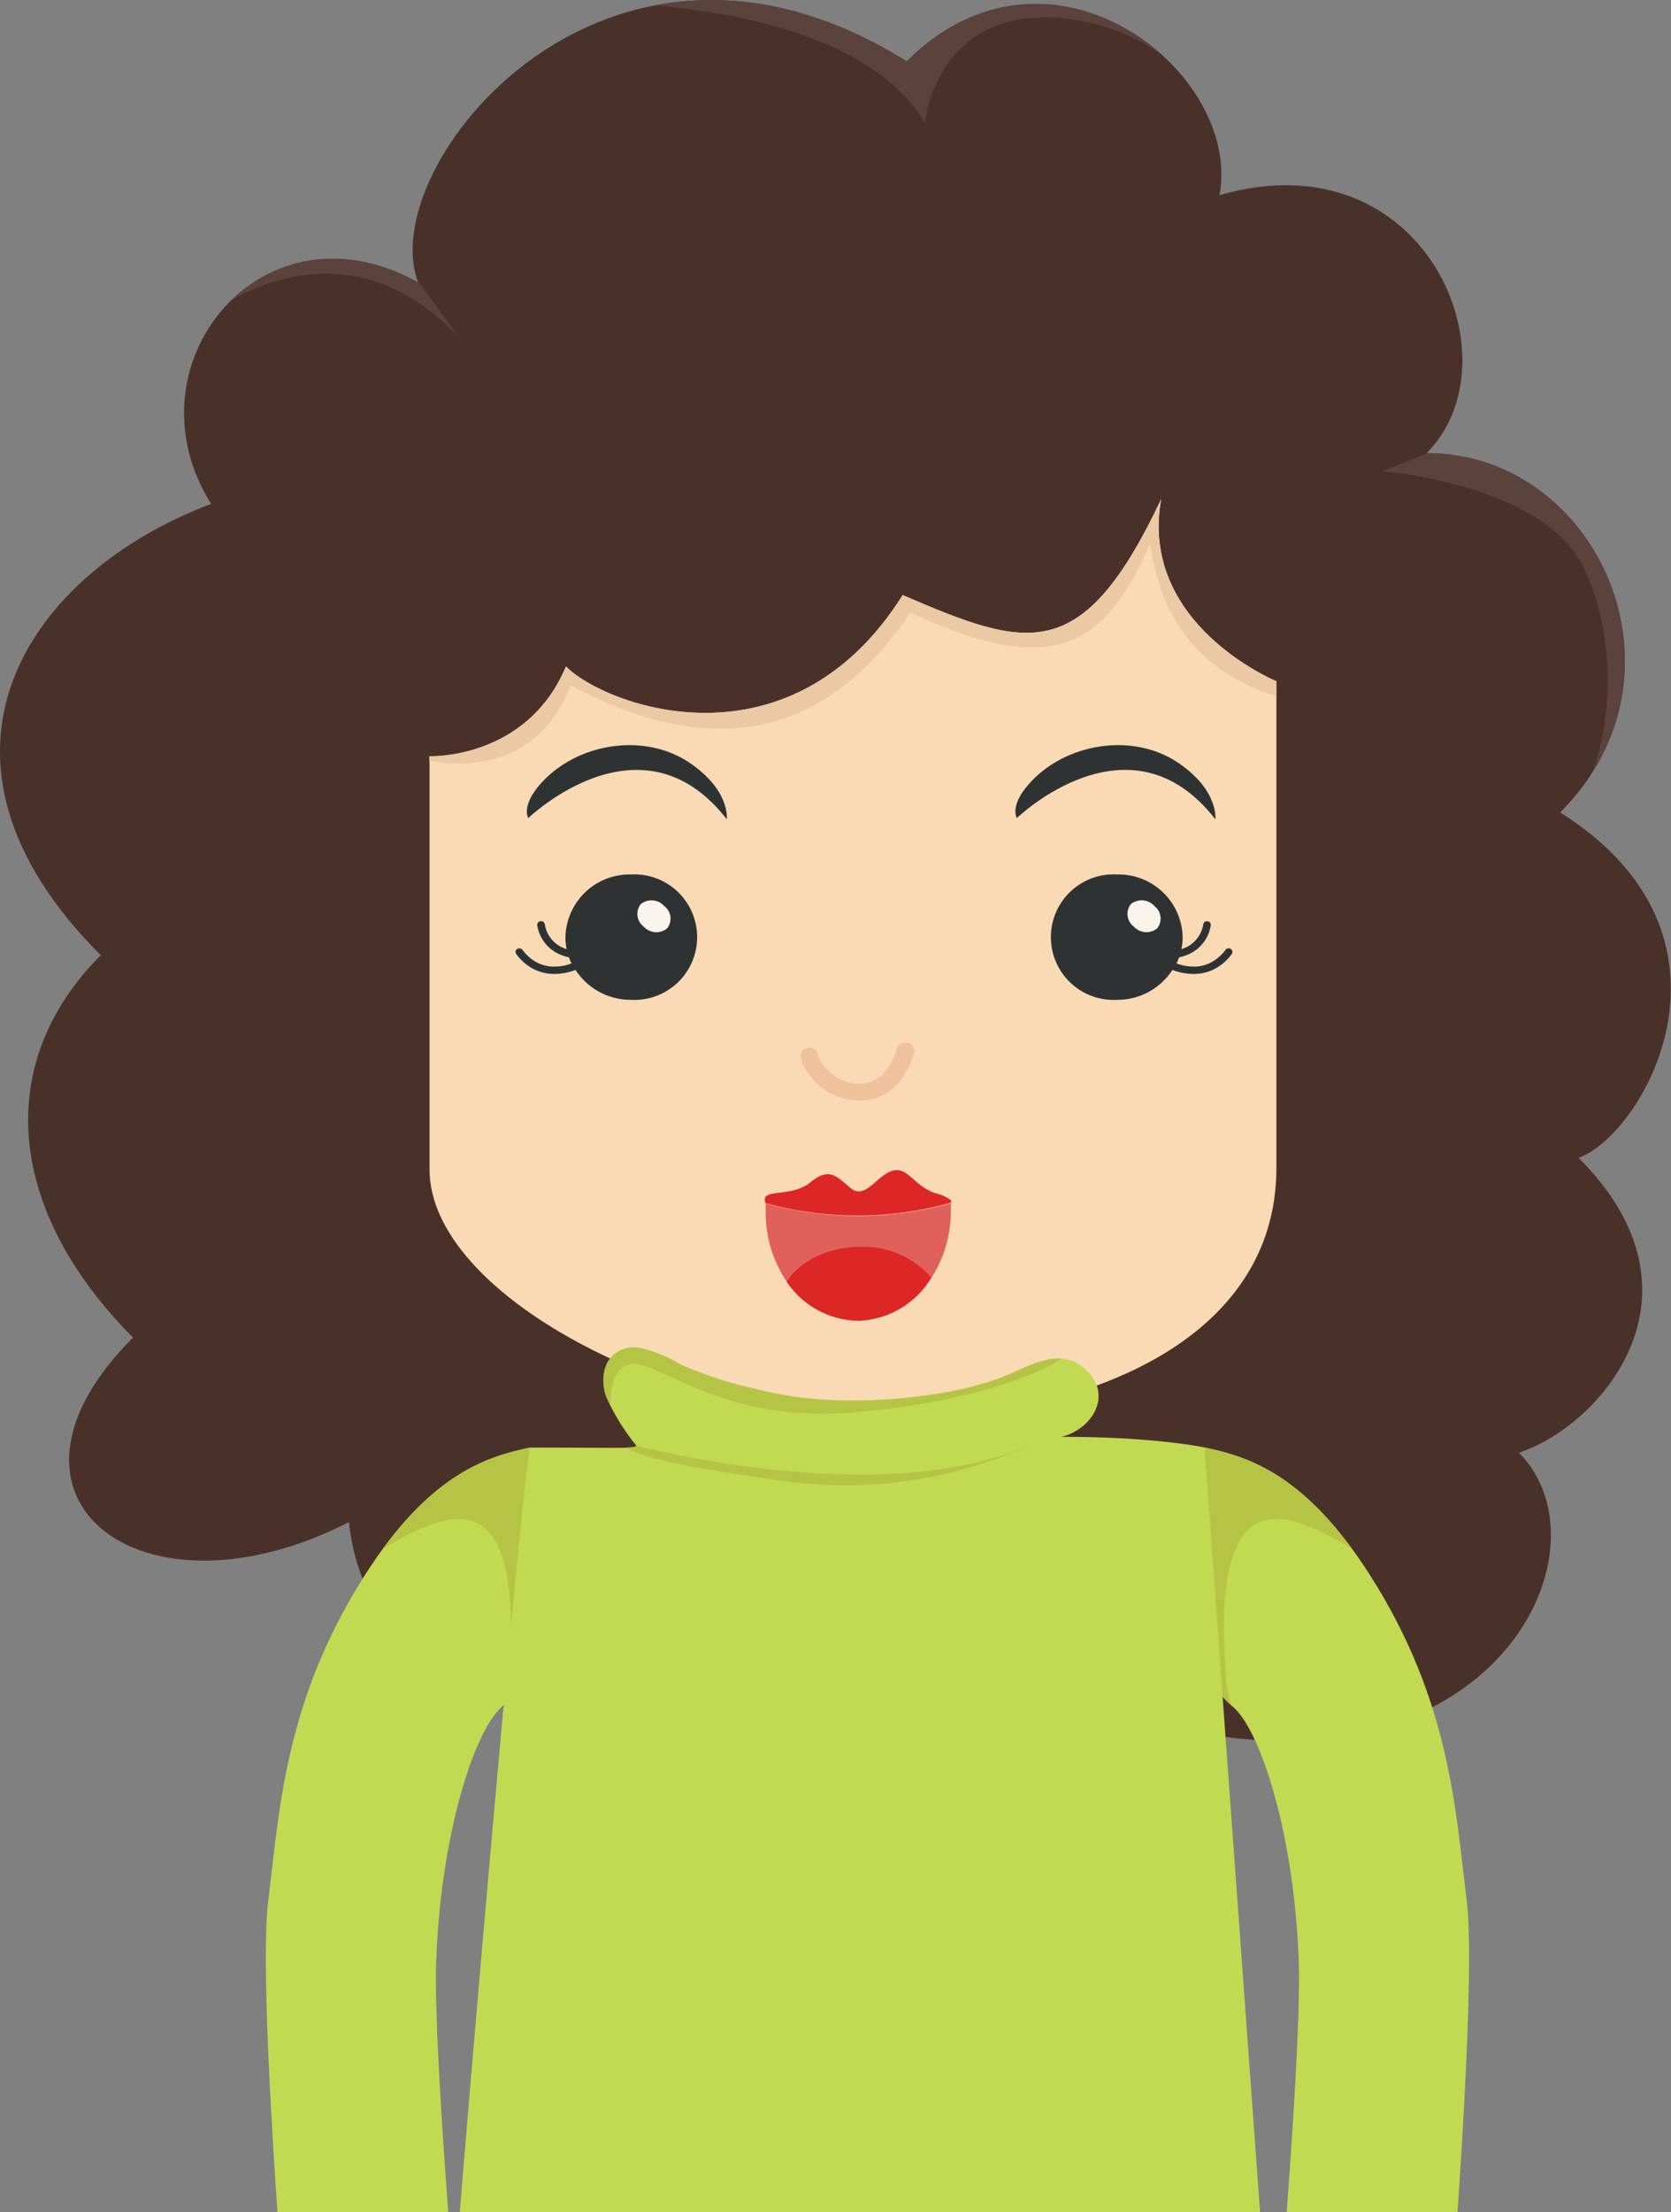 <svg xmlns="http://www.w3.org/2000/svg" viewBox="0 0 195.72 258.99"><rect x="0" y="0" width="195.72" height="258.99" fill="#808080" stroke="none"/><defs><style>.cls-1{fill:#49312a;}.cls-2{fill:#5b423c;}.cls-3{fill:#f9dab4;}.cls-4{fill:#2f3233;}.cls-5{fill:#f9f5ed;}.cls-6{fill:#efc19c;}.cls-7{fill:#dd2626;}.cls-8{fill:#e0605c;}.cls-9{fill:#eac9a4;}.cls-10{fill:#c2da52;}.cls-11{fill:#b5c445;}</style></defs><title>资源 123</title><g id="图层_2" data-name="图层 2"><g id="Layer_1" data-name="Layer 1"><path class="cls-1" d="M133.68,201.35c40.44,11.33,55.81-19.68,44.22-31.27,9.29-3,23.19-18.34,7-34.52,7.55-2.69,21-25.88-2.16-40.44,16.18-16.18,4.32-42.07-15.64-42.07,10.79-10.78,0-37.21-24.26-30.2,2.69-14.56-20-32.35-36.68-15.63C71.12-14.89,43.62,19.62,49,33.1,30.67,22.85,14.5,42.81,24.74,59,3.17,67.08-11.39,88.65,11.8,111.84c-12.67,12.67-11,29.93,3.78,44.76-18.88,18.87,1.07,34,25.28,21.61C43.49,202,73.28,203,73.28,203Z"/><path class="cls-2" d="M49,32.92l.06.18c-8.6-4.81-16.72-3-21.87,2,4.6-2.62,15.72-6.94,26.45,4.26Z"/><path class="cls-2" d="M106.21,7.18h0l0,0-.63-.39h0C95,.36,85.13-1,76.68.64c9.35.78,25.57,3.61,31.65,13.72,0,0,1-10.45,11.16-12.1,6.2-1,12.76,1.41,16.41,4C128.36-.41,116.23-2.8,106.21,7.18Z"/><path class="cls-2" d="M185.56,66.59c3.75,7.91,3.23,17.73.94,23.87,10.16-16-1.2-37.29-19.25-37.4l-5.4,2.12S180.81,56.58,185.56,66.59Z"/><path class="cls-3" d="M50.31,88.54v48.37c0,14.68,28.5,29.37,52.69,29.37s46.5-9.36,46.5-29.52v-57S133.38,73.13,136,58.45C126.75,78,120.42,76,105.73,69.67c-13.24,21-34.83,13-39.44,8.36C61.68,89,50.31,88.54,50.31,88.54Z"/><path class="cls-4" d="M119.1,95.78s13.21-12.79,23.25.14c0,0,.43-3.37-4.33-6.6-5.15-3.49-12.63-2.4-16.93,1.86C118.07,94.17,119.1,95.78,119.1,95.78Z"/><path class="cls-4" d="M61.88,95.78S75.09,83,85.13,95.92c0,0,.43-3.37-4.34-6.6-5.14-3.49-12.62-2.4-16.92,1.86C60.85,94.17,61.88,95.78,61.88,95.78Z"/><path class="cls-4" d="M73.88,102.38a7.51,7.51,0,0,0-7.65,7.34,7.15,7.15,0,0,0,.14,1.4,3.7,3.7,0,0,1-.69-.28,3.59,3.59,0,0,1-1.87-2.64.45.45,0,0,0-.53-.34.42.42,0,0,0-.35.5,4.49,4.49,0,0,0,2.32,3.23,5.65,5.65,0,0,0,1.39.49,7.76,7.76,0,0,0,.3.72,5.84,5.84,0,0,1-2,.37,4.41,4.41,0,0,1-1.9-.41,5,5,0,0,1-1.85-1.56.47.47,0,0,0-.63-.09.4.4,0,0,0-.09.59,5.82,5.82,0,0,0,2.18,1.83,5.39,5.39,0,0,0,2.29.5,7.19,7.19,0,0,0,2.47-.47,7.71,7.71,0,0,0,6.51,3.5,7.35,7.35,0,1,0,0-14.68Z"/><path class="cls-5" d="M77.8,106.08a1.83,1.83,0,0,1,.33,2.62,2,2,0,0,1-2.75-.23,1.84,1.84,0,0,1-.32-2.62A2,2,0,0,1,77.8,106.08Z"/><path class="cls-4" d="M130.87,102.38a7.51,7.51,0,0,1,7.65,7.34,6.46,6.46,0,0,1-.15,1.4,3.79,3.79,0,0,0,.7-.28,3.62,3.62,0,0,0,1.87-2.64.44.44,0,0,1,.52-.34.42.42,0,0,1,.35.5,4.45,4.45,0,0,1-2.31,3.23,5.79,5.79,0,0,1-1.39.49,7.8,7.8,0,0,1-.31.72,5.94,5.94,0,0,0,2,.37,4.33,4.33,0,0,0,1.89-.41,5,5,0,0,0,1.86-1.56.45.45,0,0,1,.62-.09.41.41,0,0,1,.1.59,5.82,5.82,0,0,1-2.18,1.83,5.39,5.39,0,0,1-2.29.5,7.25,7.25,0,0,1-2.48-.47,7.68,7.68,0,0,1-6.5,3.5,7.35,7.35,0,1,1,0-14.68Z"/><path class="cls-5" d="M135.21,106.08a1.84,1.84,0,0,1,.32,2.62,2,2,0,0,1-2.74-.23,1.84,1.84,0,0,1-.33-2.62A2,2,0,0,1,135.21,106.08Z"/><path class="cls-6" d="M106.29,122.08a1,1,0,0,1,.77,1.19h0a9.57,9.57,0,0,1-1.31,2.82h0a5.9,5.9,0,0,1-5.34,2.74h0l-.16,0h0a7.3,7.3,0,0,1-5.15-2.61h0a7.12,7.12,0,0,1-1.3-2.3h0a1,1,0,0,1,.72-1.22h0a1,1,0,0,1,1.26.69h0l0,.1h0c0,.08.08.2.15.35h0a5.69,5.69,0,0,0,.74,1.15h0a5.22,5.22,0,0,0,3.74,1.88h.1a3.64,3.64,0,0,0,3.18-1.47h0A7.27,7.27,0,0,0,105,123h0a.63.63,0,0,0,0-.17h0a1,1,0,0,1,1.07-.75h0l.17,0Z"/><path class="cls-7" d="M111.32,140.48a4.64,4.64,0,0,0-1.69-.76c-2.62-.83-3.29-3.21-5.13-2.64s-3.19,3.46-4.9,2-2.51-2.43-4.73-.62c-1.84,1.51-4.74.91-5.24,1.71a.62.62,0,0,0,0,.51c0,.05,0,.1,0,.17a40.53,40.53,0,0,0,21.6,0l.09-.05C111.42,140.76,111.49,140.65,111.32,140.48Z"/><path class="cls-8" d="M100.77,146a10.59,10.59,0,0,1,8.33,3.6,14.47,14.47,0,0,0,2.27-7.88c0-.29,0-.58,0-.87l-.09.05a40.53,40.53,0,0,1-21.6,0c0-.07,0-.12,0-.17,0,.33,0,.66,0,1A14.46,14.46,0,0,0,92.11,150C93.71,147.62,97,146,100.77,146Z"/><path class="cls-7" d="M100.46,154.64a10.38,10.38,0,0,0,8.64-5.07,10.59,10.59,0,0,0-8.33-3.6c-3.78,0-7.06,1.65-8.66,4.05A10.32,10.32,0,0,0,100.46,154.64Z"/><path class="cls-9" d="M136,58.45C126.75,78,120.42,76,105.73,69.67c-13.24,21-34.83,13-39.44,8.36-4.61,10.94-16,10.51-16,10.51v.55c4.21.71,12.9.85,16.52-8.87,9.18,4.86,26.45,11.55,39.84-8.53,17.71,8.42,23.11,3,28.07-8,1.13,8,5,14.67,14.76,17.85v-1.8S133.38,73.13,136,58.45Z"/><path class="cls-10" d="M160.5,184.47c-7.59-11.93-14.32-13.93-19.42-15,0,0-6.1,22.73,3.5,30.51,3.19,3,7.09,15.18,7.55,30,.19,6.17-.81,20.86-1.42,29h20c.63-9,1.92-29.74,1.09-36.38C170.47,211.9,169.87,199.18,160.5,184.47Z"/><path class="cls-11" d="M149.71,177.84c2.36.09,5.47,1.54,8.66,3.5-6.73-9.17-12.67-10.9-17.29-11.88,0,0-6,22.18,3.16,30.22a13.78,13.78,0,0,1-.64-3.31C143.52,193.29,141.67,177.54,149.71,177.84Z"/><path class="cls-10" d="M42.7,184.47c7.6-11.93,14.33-13.93,19.43-15,0,0,6.1,22.73-3.5,30.51-3.19,3-7.09,15.18-7.55,30-.2,6.17.81,20.86,1.42,29h-20c-.63-9-1.93-29.74-1.09-36.38C32.74,211.9,33.34,199.18,42.7,184.47Z"/><path class="cls-11" d="M53.49,177.84c-2.35.09-5.46,1.54-8.65,3.5,6.72-9.17,12.67-10.9,17.29-11.88,0,0,5.95,22.18-3.16,30.22a14.58,14.58,0,0,0,.63-3.31C59.68,193.29,61.54,177.54,53.49,177.84Z"/><path class="cls-10" d="M53.86,259h93.73l-6.51-89.53s-5.6-1.25-16.8-1.25c3.39-.75,5.94-4.49,3.3-7.45-3.31-3.72-7.51-.39-11,.77a41.81,41.81,0,0,1-7.09,1.69c-6.94,1.05-14.36,1.17-21.21-.66a44.69,44.69,0,0,1-8.67-2.85,15.5,15.5,0,0,0-4.89-1.94,3.57,3.57,0,0,0-2.84.83c-1.41,1.21-1.44,3.38-.85,5a26.2,26.2,0,0,0,3.3,5.39c.59.7.55.48-12.22.48C61.07,173.47,54.74,247.69,53.86,259Z"/><path class="cls-11" d="M91.47,173.35a52.2,52.2,0,0,0,30.52-4.8c-15.28,7.64-40,2.56-47.45.71-.08.2-1.3.22-1.3.22C76.07,171.05,82.62,172.08,91.47,173.35Z"/><path class="cls-11" d="M71.47,164.48c0-1.85.45-5.39,3.41-4.72,4,.9,10.93,6.73,25,5.62,12.44-1,21.18-4.12,24.52-6.31-2.59-.22-5.37,1.65-7.79,2.46a41.81,41.81,0,0,1-7.09,1.69c-6.94,1.05-14.36,1.17-21.21-.66a44.69,44.69,0,0,1-8.67-2.85,15.5,15.5,0,0,0-4.89-1.94,3.57,3.57,0,0,0-2.84.83c-1.41,1.21-1.44,3.38-.85,5A8.59,8.59,0,0,0,71.47,164.48Z"/></g></g></svg>
